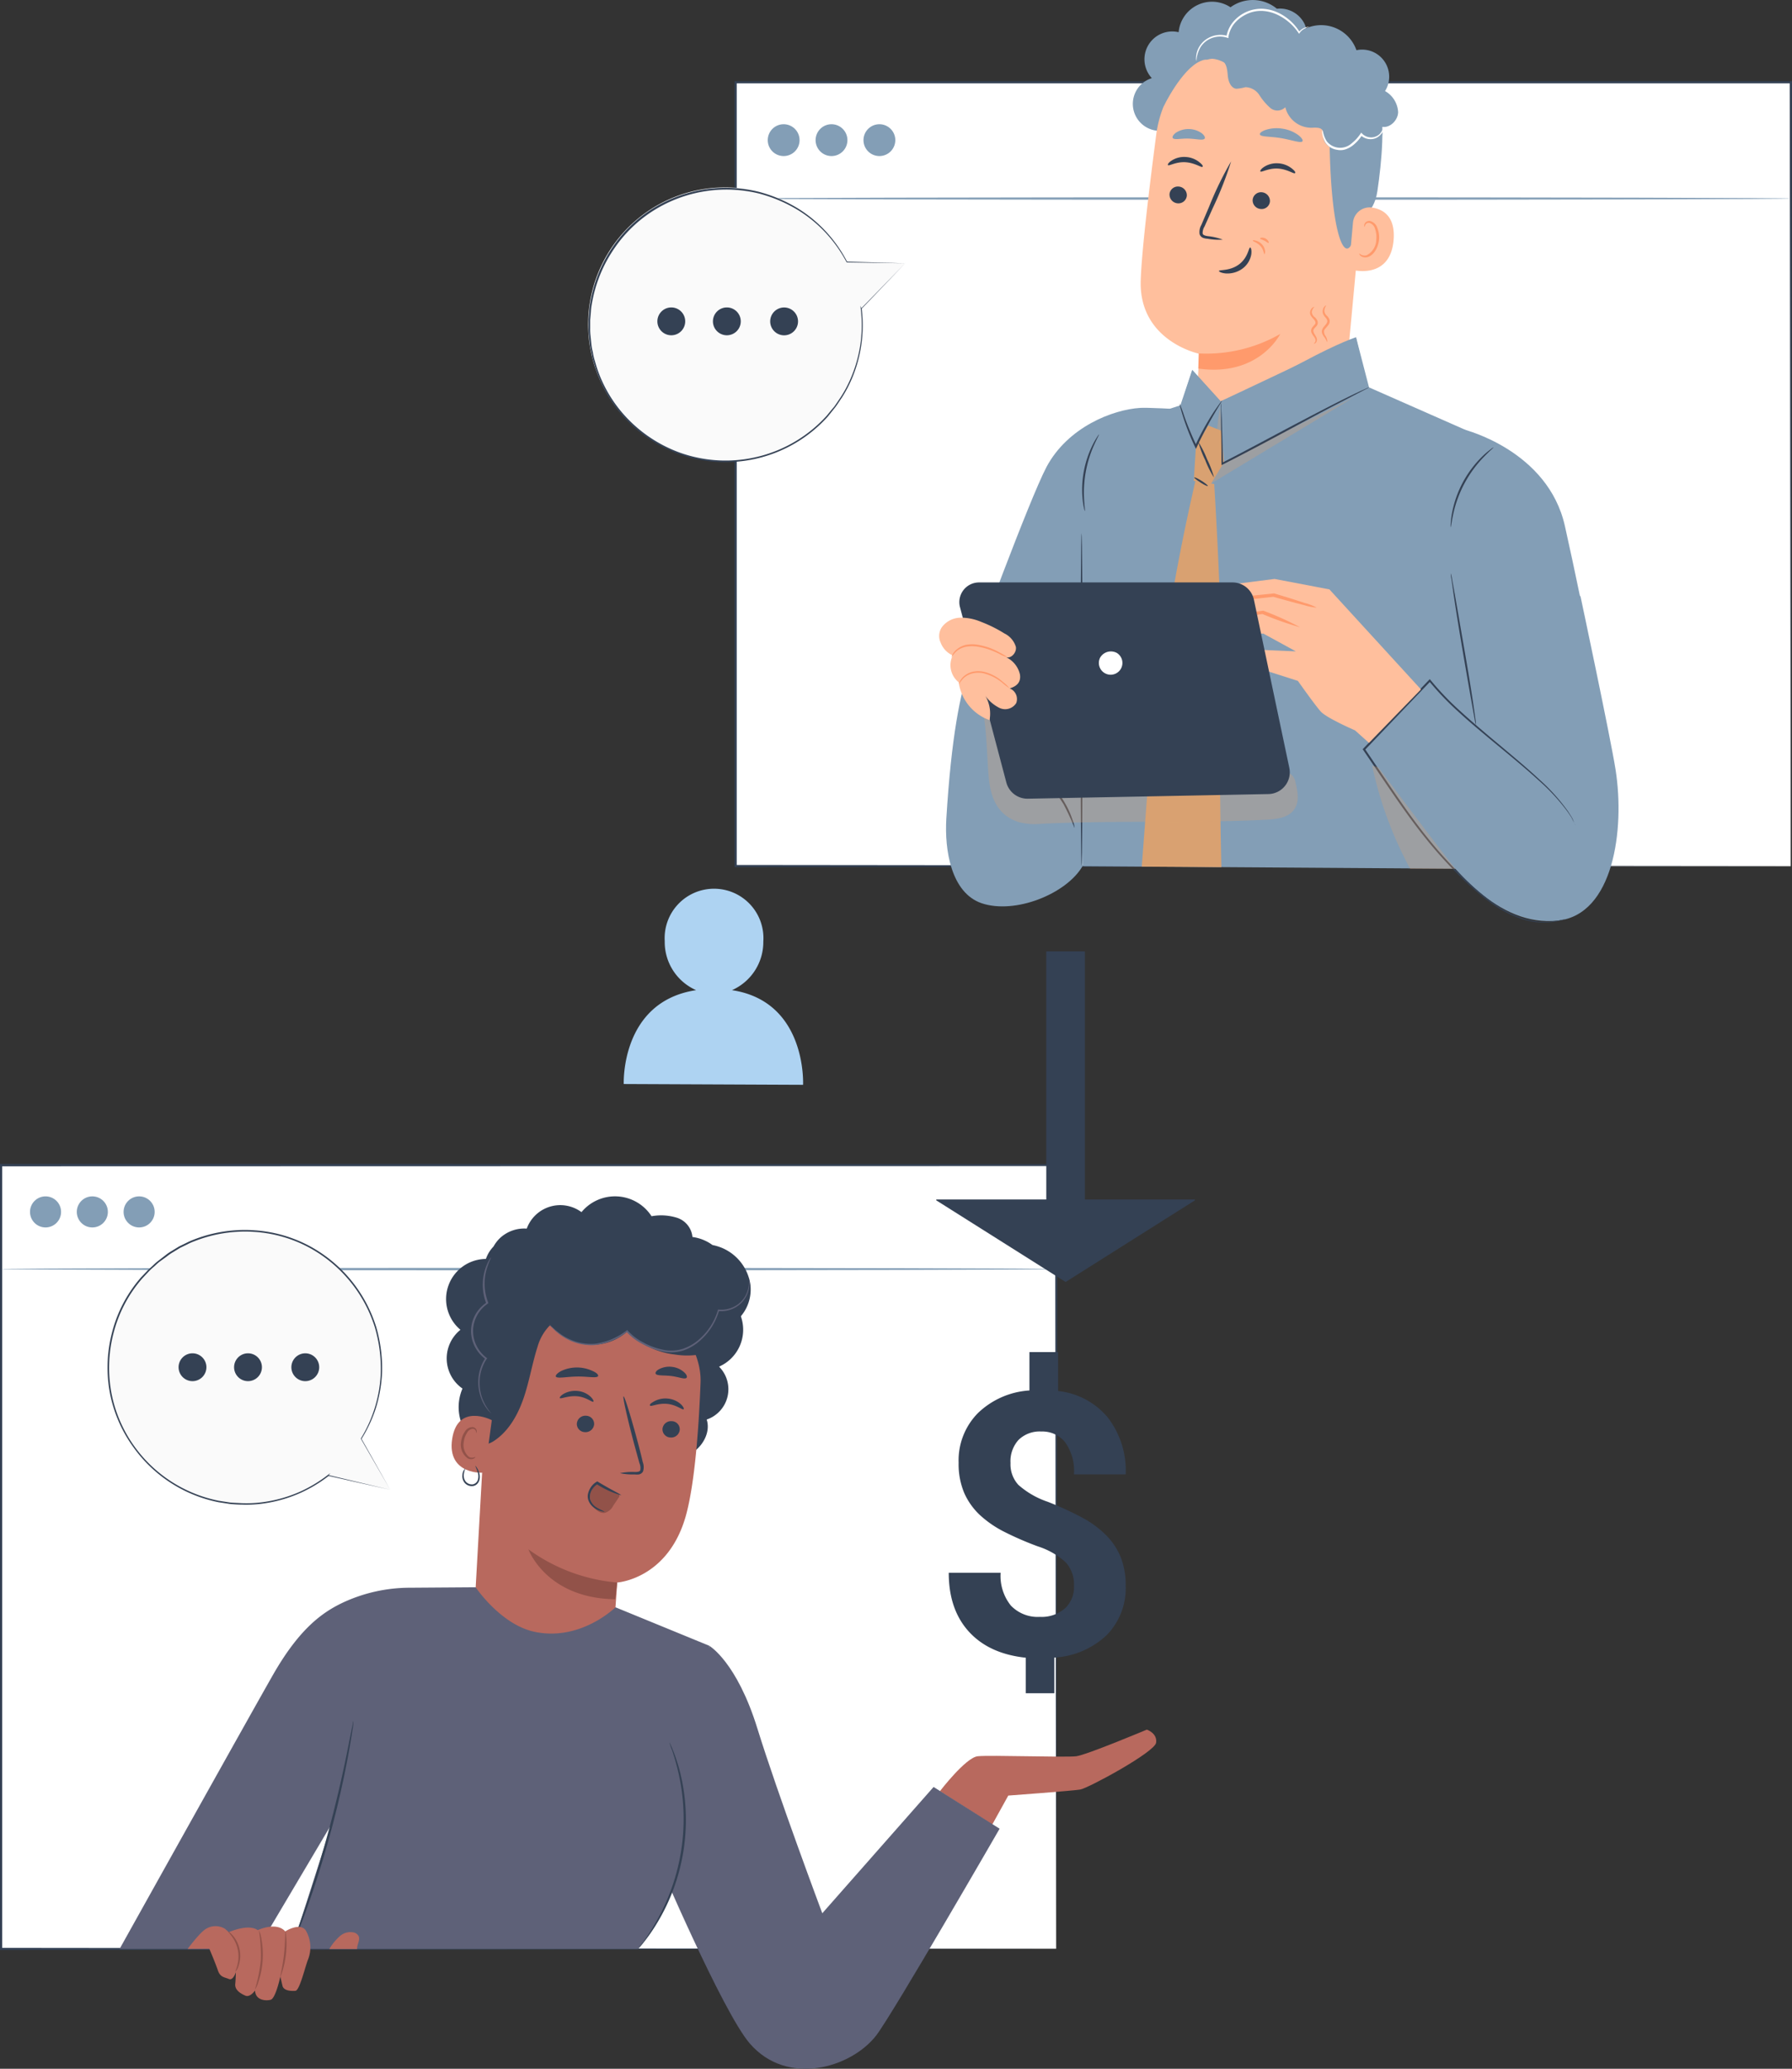 <svg xmlns="http://www.w3.org/2000/svg" width="297.106" height="342.942" viewBox="0 0 297.106 342.942"><rect x="0" y="0" width="297.106" height="342.942" fill="#333333" stroke="none"/><defs><style>.a{fill:#aed3f2;}.b{fill:#fff;}.c{fill:#344154;}.d{fill:#839eb6;}.e{fill:#ffbf9d;}.f{fill:#ff9a6c;}.g{opacity:0.3;}.h{fill:#d9a171;}.i{fill:#fafafa;}.j{fill:#b8695e;}.k{fill:#925249;}.l{fill:#5e6178;}</style></defs><g transform="translate(-43.32 -73.793)"><g transform="translate(43.32 73.793)"><path class="a" d="M195.764,282.225a8.726,8.726,0,0,0,5.2-8.065,8.19,8.19,0,1,0-16.346-.069,8.711,8.711,0,0,0,5.205,8.134c-12.571,1.891-12,15.561-12,15.561l29.731.131S208.234,284.108,195.764,282.225Z" transform="translate(-74.409 -118.086)"/><g transform="translate(121.785)"><g transform="translate(0 13.46)"><rect class="b" width="174.959" height="129.935" transform="translate(0.146 0.2)"/><path class="c" d="M376.825,221.435c0-1.353-.061-51.282-.161-129.935l.161.161H201.881l.2-.2V221.4l-.177-.177,174.951.177-174.951.185h-.185V91.3H377.04v.161C376.886,170.153,376.825,220.082,376.825,221.435Z" transform="translate(-201.72 -91.3)"/><path class="d" d="M376.984,116.54c0,.115-39.08.2-87.28.2s-87.295-.085-87.295-.2,39.081-.2,87.295-.2S376.984,116.432,376.984,116.54Z" transform="translate(-201.88 -97.088)"/><path class="d" d="M214.154,103.209a2.637,2.637,0,1,1-2.637-2.629,2.637,2.637,0,0,1,2.637,2.629Z" transform="translate(-203.375 -93.445)"/><path class="d" d="M224.474,103.209a2.637,2.637,0,1,1-2.637-2.629,2.637,2.637,0,0,1,2.637,2.629Z" transform="translate(-205.761 -93.445)"/><path class="d" d="M234.8,103.209a2.637,2.637,0,1,1-2.637-2.629,2.637,2.637,0,0,1,2.637,2.629Z" transform="translate(-208.148 -93.445)"/></g><g transform="translate(66.031)"><path class="d" d="M316.1,77.8a4.559,4.559,0,0,0-4.613-2.56A6.258,6.258,0,0,0,303.8,75a5.559,5.559,0,0,0-8.6,4.129,4.613,4.613,0,0,0-4.444,7.619,4.467,4.467,0,0,0,1.415,8.734L315.01,82.932A4.567,4.567,0,0,0,316.1,77.8Z" transform="translate(-287.604 -73.793)"/><g transform="translate(1.301 2.114)"><g transform="translate(0 2.374)"><path class="e" d="M291.882,97.821a18.944,18.944,0,0,1,19.736-16.469l.976.046c10.541,1.146,15.462,10.764,14.031,21.236l-3.283,35.129-.177,1.707-24.642,3.683.484-8.972s-10.087-2.084-9.7-12.255C289.484,117.012,290.691,106.932,291.882,97.821Z" transform="translate(-289.296 -80.023)"/><path class="f" d="M301.8,149.029a24.68,24.68,0,0,0,13.509-3.229s-3.5,7.15-13.586,5.736Z" transform="translate(-292.168 -94.926)"/><path class="c" d="M295.519,115.255a1.461,1.461,0,0,0,1.33,1.538,1.4,1.4,0,0,0,1.538-1.238,1.453,1.453,0,0,0-1.33-1.538,1.392,1.392,0,0,0-1.538,1.238Z" transform="translate(-290.734 -87.577)"/><path class="c" d="M295.174,108.983c.169.2,1.307-.561,2.868-.477s2.668.915,2.845.769-.077-.431-.561-.815a3.937,3.937,0,0,0-2.26-.823,3.775,3.775,0,0,0-2.307.615C295.266,108.56,295.089,108.891,295.174,108.983Z" transform="translate(-290.65 -86.103)"/><path class="c" d="M313.449,116.478a1.438,1.438,0,0,0,1.322,1.538,1.376,1.376,0,0,0,1.538-1.23,1.461,1.461,0,0,0-1.322-1.538,1.392,1.392,0,0,0-1.538,1.23Z" transform="translate(-294.878 -87.862)"/><path class="c" d="M315.113,110.351c.169.2,1.315-.561,2.875-.477s2.66.915,2.845.769-.077-.438-.561-.823A4.021,4.021,0,0,0,318,109a3.844,3.844,0,0,0-2.307.615C315.213,109.929,315.021,110.259,315.113,110.351Z" transform="translate(-295.259 -86.418)"/><path class="c" d="M305.837,121.558a10,10,0,0,0-2.514-.584c-.392-.062-.769-.161-.823-.438a2.06,2.06,0,0,1,.323-1.169l1.33-2.975a59.878,59.878,0,0,0,3.075-7.811,56.375,56.375,0,0,0-3.667,7.55l-1.276,3a2.306,2.306,0,0,0-.284,1.538,1.023,1.023,0,0,0,.623.615,2.391,2.391,0,0,0,.677.123A10.325,10.325,0,0,0,305.837,121.558Z" transform="translate(-292.226 -86.322)"/><path class="c" d="M311.352,127.16c-.254,0-.338,1.668-1.853,2.8s-3.306.853-3.329,1.092c0,.1.384.346,1.146.407a4.229,4.229,0,0,0,2.776-.815,3.7,3.7,0,0,0,1.445-2.353C311.637,127.583,311.467,127.152,311.352,127.16Z" transform="translate(-293.197 -90.617)"/><path class="d" d="M315,102.461c.131.438,1.707.315,3.521.623s3.283.884,3.544.515c.115-.177-.123-.584-.7-1.03a5.958,5.958,0,0,0-2.591-1.053,6.028,6.028,0,0,0-2.791.192C315.29,101.946,314.936,102.261,315,102.461Z" transform="translate(-295.236 -84.67)"/><path class="d" d="M296.2,103.1c.261.369,1.353.054,2.645.1s2.383.354,2.653,0c.115-.177-.038-.538-.5-.9a3.844,3.844,0,0,0-4.267-.077C296.262,102.565,296.093,102.927,296.2,103.1Z" transform="translate(-290.885 -84.713)"/><path class="d" d="M294.23,92.816s2.991-6.228,6.151-7.558c3.844-1.615,5.205,2.545,8.788,1.73s7.227-2.368,10.71.554c3.806,3.191,1.845,5.2,1.868,9.718.085,18.329,3.168,23.665,4.544,15.1.146-.938,2.806-1.538,3.391-5.52.769-5.144,1.269-11.41.3-15.131-.823-3.145-2.476-5.382-5.52-7.881-4.805-3.96-11.656-4.382-16.33-4.144S294.2,84.828,294.23,92.816Z" transform="translate(-290.437 -79.631)"/><path class="e" d="M334.877,121.04a2.768,2.768,0,0,1,3.114-2.506c1.884.269,3.936,1.453,3.621,5.382-.569,6.92-7.412,4.936-7.412,4.736S334.615,123.938,334.877,121.04Z" transform="translate(-299.676 -88.618)"/><path class="f" d="M336.438,126.821a2.759,2.759,0,0,0,.315.208,1.192,1.192,0,0,0,.9.092,2.958,2.958,0,0,0,1.6-2.568,3.991,3.991,0,0,0-.192-1.761,1.384,1.384,0,0,0-.838-1,.623.623,0,0,0-.769.269c-.108.192-.077.331-.115.338s-.138-.131-.054-.407a.769.769,0,0,1,.308-.415.907.907,0,0,1,.677-.123,1.707,1.707,0,0,1,1.176,1.184,4.09,4.09,0,0,1,.261,1.961c-.161,1.4-.984,2.645-2.007,2.852a1.3,1.3,0,0,1-1.092-.269C336.438,126.99,336.415,126.836,336.438,126.821Z" transform="translate(-300.191 -89.294)"/></g><path class="d" d="M327.73,97.876a6.666,6.666,0,0,1-3.014,1.207,2.258,2.258,0,0,1-2.43-1.715c-.061-.492.085-1.046-.215-1.43s-1.061-.361-1.653-.331a4.444,4.444,0,0,1-4.444-3.406,1.833,1.833,0,0,1-2.506.108,9.928,9.928,0,0,1-1.791-2.114,2.86,2.86,0,0,0-2.307-1.315,7.167,7.167,0,0,1-1.538.261c-.907-.131-1.3-1.215-1.392-2.13s-.146-1.976-.9-2.506a3.429,3.429,0,0,0-2.476-.192c-.846.085-1.922-.169-2.1-1a1.63,1.63,0,0,1,.377-1.246,4.505,4.505,0,0,1,5.382-1.438,6.1,6.1,0,0,1,11.256-.623,6.2,6.2,0,0,1,9.787,2.745,4.49,4.49,0,0,1,4.744,6.774,4.267,4.267,0,0,1,2.168,3.514c-.046,1.438-1.538,2.8-2.883,2.353a2.483,2.483,0,0,1-4.421,2.26" transform="translate(-291.991 -76.543)"/></g><path class="b" d="M338.651,101.07a1.668,1.668,0,0,1-.5,1.315,2.191,2.191,0,0,1-1.43.769,2.391,2.391,0,0,1-1.953-.677h.292a6.851,6.851,0,0,1-1.469,1.661,4.052,4.052,0,0,1-1.307.723,2.668,2.668,0,0,1-1.407.062,2.76,2.76,0,0,1-1.945-1.246,4.252,4.252,0,0,1-.492-1.476,1.315,1.315,0,0,1,0-.561,5.479,5.479,0,0,1,.177.531,4.76,4.76,0,0,0,.577,1.353,2.837,2.837,0,0,0,4.167.3,6.8,6.8,0,0,0,1.407-1.538l.131-.2.161.169a2.114,2.114,0,0,0,1.653.615,2.045,2.045,0,0,0,1.292-.6,3.414,3.414,0,0,0,.646-1.2Z" transform="translate(-297.036 -80.098)"/><path class="b" d="M320.03,78.686a1.317,1.317,0,0,0-.5.154,2.36,2.36,0,0,0-1.122.861l-.092.131-.085-.131A8.657,8.657,0,0,0,315,76.81a6.781,6.781,0,0,0-2.7-.769,5.551,5.551,0,0,0-2.983.692,5.712,5.712,0,0,0-1.838,1.538,4.79,4.79,0,0,0-.869,2.061v.215l-.208-.062a3.844,3.844,0,0,0-2.906.208,3.714,3.714,0,0,0-1.661,1.615,5.159,5.159,0,0,0-.538,2.03,1.4,1.4,0,0,1-.054-.569,3.791,3.791,0,0,1,.392-1.538,3.921,3.921,0,0,1,1.722-1.745,4.152,4.152,0,0,1,3.16-.284l-.246.146a5.1,5.1,0,0,1,.923-2.237,6.082,6.082,0,0,1,5.151-2.422,6.981,6.981,0,0,1,2.845.815,8.457,8.457,0,0,1,3.252,3.075h-.185a2.353,2.353,0,0,1,1.269-.846A1.046,1.046,0,0,1,320.03,78.686Z" transform="translate(-290.755 -74.23)"/><path class="f" d="M315.42,127.926c-.115,0-.115-.769-.677-1.376s-1.269-.769-1.253-.884.2-.1.515,0a2.038,2.038,0,0,1,1.038.654,1.976,1.976,0,0,1,.484,1.138A1.238,1.238,0,0,1,315.42,127.926Z" transform="translate(-293.587 -85.765)"/><path class="f" d="M316.455,125.907c-.1.054-.346-.2-.707-.384s-.7-.246-.707-.354.423-.246.9,0S316.547,125.868,316.455,125.907Z" transform="translate(-293.946 -85.637)"/><path class="f" d="M326.433,146.025a.548.548,0,0,0,.192-.177.6.6,0,0,0,.046-.607c-.1-.269-.4-.523-.6-.976a.93.93,0,0,1,.054-.815,5.611,5.611,0,0,1,.477-.569c.561-.669-.984-1.215-.769-2.091a1.077,1.077,0,0,1,.415-.723c.161-.115.277-.123.284-.1a1.422,1.422,0,0,0-.415.846,1.092,1.092,0,0,0,.477.846,1.768,1.768,0,0,1,.446.6.869.869,0,0,1-.138.869c-.177.223-.361.369-.454.523a.515.515,0,0,0-.038.484c.108.346.407.654.515,1.007a.769.769,0,0,1-.208.823C326.556,146.095,326.426,146.041,326.433,146.025Z" transform="translate(-296.436 -89.087)"/><path class="f" d="M329.185,145.724a.631.631,0,0,0-.077-.254,2.382,2.382,0,0,0-.361-.6,3.076,3.076,0,0,1-.277-.461.992.992,0,0,1-.069-.677c.138-.5.561-.769.769-1.146s.054-.654-.231-.969a2.237,2.237,0,0,1-.354-.523,1.291,1.291,0,0,1-.077-.577c.092-.723.584-.907.584-.861a1.838,1.838,0,0,0-.308.876,1.176,1.176,0,0,0,.431.838,1.784,1.784,0,0,1,.407.592.953.953,0,0,1-.108.83c-.292.446-.669.715-.769,1.038a1.15,1.15,0,0,0,.238.884,1.8,1.8,0,0,1,.269.723C329.27,145.64,329.208,145.732,329.185,145.724Z" transform="translate(-297.027 -89.017)"/></g><g transform="translate(35.063 55.916)"><path class="d" d="M348.438,216.316l9.226,8.888-2.983-16.984L373.4,202.3s4.967,23.335,5.836,28.847c1.538,9.9-.354,23.98-9.58,24.964-10,1.076-17.522-8.773-22.3-15.231-3.69-4.967-9.641-13.647-9.641-13.647l10.764-10.9" transform="translate(-268.219 -159.414)"/><path class="d" d="M256.232,200.87c-3.006,9.457-7.2,10.887-8.857,37.981-.323,5.282.815,12.3,5.828,14.039,5.566,1.891,14.085-1.538,16.761-6.151V228.1Z" transform="translate(-247.324 -159.083)"/><path class="c" d="M273.73,250.068a40.066,40.066,0,0,0-1.845-3.983,42.287,42.287,0,0,0-2.545-3.575,4.105,4.105,0,0,1,.969.876,14.2,14.2,0,0,1,1.845,2.576,14.51,14.51,0,0,1,1.276,2.876,4.113,4.113,0,0,1,.3,1.23Z" transform="translate(-252.413 -168.708)"/><path class="d" d="M253,202.723c.154-.561,9.4-25.7,12.3-31.208,3.529-6.589,10.941-9.5,15.538-9.78s53.819,3.637,53.819,3.637,13.793,3.467,16.584,15.946c3.5,15.646,6.312,31.085,6.312,31.085l-24.6,5.328-2.906-7.312L283.685,220.76,272.36,204.015Z" transform="translate(-248.636 -150.034)"/><g transform="translate(22.47)"><path class="d" d="M343.44,163.3l-19.229-8.48-2.153-8.3-22.45,10.61-4.705-5.19-1.968,5.851-4.921,1.607-9.68,19.09-1.784,44.224.169,11.487,66.352.446-.538-18.806Z" transform="translate(-276.55 -146.52)"/><path class="d" d="M328.983,146.52s-2.506.723-8.949,4.167c-6.32,3.368-13.493,6.443-13.493,6.443l.538,10.141,23.9-11.994" transform="translate(-283.482 -146.52)"/><path class="d" d="M299.819,153.57l4.705,5.19-2.514,10.871-4.19-9.826" transform="translate(-281.467 -148.15)"/><g class="g" transform="translate(21.428 9.803)"><path class="h" d="M305.958,161.2c-.208.154-1.538,12.54-1.538,12.54l23.95-14.47-21.8,10.948Z" transform="translate(-304.42 -159.27)"/></g></g><path class="h" d="M302.731,241.514s-.492-18.36-.054-29.877c.361-9.472-1.13-33.637-1.13-33.637l-3.122-.5a352.141,352.141,0,0,0-8.011,52.282l-.884,11.648" transform="translate(-257.08 -153.681)"/><path class="c" d="M356.16,197.39a5.512,5.512,0,0,1,.223.976c.123.692.284,1.6.484,2.683.4,2.307.938,5.443,1.538,8.888s1.123,6.612,1.461,8.9c.169,1.138.3,2.061.384,2.706a5.266,5.266,0,0,1,.092.992,5.512,5.512,0,0,1-.223-.976c-.123-.692-.284-1.6-.484-2.683-.407-2.307-.953-5.443-1.538-8.88s-1.092-6.62-1.43-8.9c-.154-1.092-.284-2.007-.384-2.706A5.265,5.265,0,0,1,356.16,197.39Z" transform="translate(-272.482 -158.279)"/><path class="c" d="M363.273,170.24c0,.046-.654.584-1.622,1.584a19.528,19.528,0,0,0-5.074,9.441c-.3,1.361-.369,2.222-.423,2.222a2.307,2.307,0,0,1,0-.615,12.812,12.812,0,0,1,.2-1.653,17.63,17.63,0,0,1,5.136-9.564,12.005,12.005,0,0,1,1.276-1.076,2.084,2.084,0,0,1,.507-.338Z" transform="translate(-272.476 -152.003)"/><path class="h" d="M305.269,166.378l-2.137-.838-2.03,3.483-.361,5.713,2.852.454,2.153-3.521Z" transform="translate(-259.671 -150.917)"/><path class="c" d="M276.5,188.73c.092,0,.169,12.363.169,27.609s-.077,27.617-.169,27.617-.169-12.363-.169-27.617S276.407,188.73,276.5,188.73Z" transform="translate(-254.029 -156.277)"/><path class="c" d="M304.72,160.21c.038,0-.461.769-1.222,2.068s-1.761,3.075-2.714,5.09c-.077.169-.161.331-.231.492l-.146.315-.154-.315a39.761,39.761,0,0,1-2-5.067c-.208-.654-.354-1.192-.446-1.538a1.913,1.913,0,0,1-.108-.584,22.034,22.034,0,0,1,.769,2.084,51.485,51.485,0,0,0,2.084,4.99h-.315l.223-.5a44.308,44.308,0,0,1,2.822-5.074c.408-.615.769-1.107,1.007-1.445S304.7,160.194,304.72,160.21Z" transform="translate(-258.969 -149.684)"/><path class="c" d="M331.158,157.31a1.97,1.97,0,0,1-.331.192l-.969.507-3.567,1.853c-3.014,1.538-7.135,3.8-11.7,6.235-2.783,1.484-5.42,2.86-7.688,4.006l-.208.108v-.238c0-2.975-.054-5.474-.077-7.289v-2.061a4.833,4.833,0,0,1,0-.723,4.069,4.069,0,0,1,.061.723c0,.515.046,1.207.077,2.053.046,1.814.115,4.321.192,7.3l-.215-.131c2.307-1.169,4.905-2.553,7.688-4.036,4.567-2.437,8.711-4.613,11.756-6.151,1.538-.769,2.76-1.361,3.621-1.761l.992-.446A1.376,1.376,0,0,1,331.158,157.31Z" transform="translate(-261.026 -149.014)"/><path class="c" d="M279.472,167.47c.046,0-.331.669-.815,1.745A19.321,19.321,0,0,0,277,178.234c.062,1.184.192,1.907.131,1.922a1.822,1.822,0,0,1-.146-.5,11.587,11.587,0,0,1-.223-1.407,16.669,16.669,0,0,1,1.7-9.134,12.619,12.619,0,0,1,.7-1.23C279.341,167.608,279.449,167.454,279.472,167.47Z" transform="translate(-254.111 -151.362)"/><path class="c" d="M303.094,178.141c-.046.085-.592-.177-1.207-.569s-1.084-.769-1.038-.846.592.177,1.215.569S303.148,178.064,303.094,178.141Z" transform="translate(-259.696 -153.499)"/><path class="c" d="M304.329,174.98a15.641,15.641,0,0,1-1.453-2.891,15.976,15.976,0,0,1-1.146-3.029,16.561,16.561,0,0,1,1.453,2.891A15.977,15.977,0,0,1,304.329,174.98Z" transform="translate(-259.9 -151.73)"/><g class="g" transform="translate(5.525 59.939)"><path class="h" d="M306.938,238.365a2.137,2.137,0,0,0-.769-1.392c-.769-.523-1.791.161-2.6.646-2.145,1.276-4.79,1.23-7.273,1.123a183.751,183.751,0,0,1-22.412-2.13,33.868,33.868,0,0,1-10.526-3.137,14.116,14.116,0,0,1-7.112-8.058l-1.738-.938c1.345,2.868,1.207,10.979,1.691,14.108s1.868,5.382,4.874,6.328a10.6,10.6,0,0,0,3.783.269c12.348-.607,24.811-.054,37.158-.669,1.768-.085,3.844-.323,4.759-1.814C307.607,241.448,307.284,239.818,306.938,238.365Z" transform="translate(-254.51 -224.48)"/></g><path class="c" d="M372.445,244.436l-.085-.146-.223-.438c-.1-.192-.215-.431-.354-.707l-.615-.915a32.836,32.836,0,0,0-4.79-5.205c-2.23-2.053-5.067-4.367-8.25-7-1.584-1.33-3.275-2.729-4.959-4.282a47.115,47.115,0,0,1-4.982-5.182h.238l-9.618,10.072-1.284,1.338v-.208c3.629,5.32,6.92,10.464,10.41,14.77a70.03,70.03,0,0,0,5.236,5.851,43.634,43.634,0,0,0,5.082,4.529c3.321,2.506,6.666,3.583,8.98,3.529h.823l.715-.077.615-.061.492-.115.684-.146.231-.038a.846.846,0,0,1-.223.069l-.677.185-.492.123-.623.085-.715.092h-.83c-2.345.1-5.751-.961-9.119-3.467a43.2,43.2,0,0,1-5.136-4.521,69.015,69.015,0,0,1-5.274-5.851c-3.506-4.313-6.827-9.465-10.456-14.77l-.077-.115.092-.092,1.284-1.345,9.626-10.049.131-.131.115.146a46.353,46.353,0,0,0,4.928,5.151c1.676,1.538,3.36,2.96,4.936,4.3,3.168,2.653,5.989,4.982,8.211,7.066a32.007,32.007,0,0,1,4.744,5.29c.223.354.415.661.592.93a4.056,4.056,0,0,1,.338.769c.1.238.146.338.2.454a.63.63,0,0,1,.077.123Z" transform="translate(-268.092 -163.554)"/><g class="g" transform="translate(70.646 70.988)"><path class="h" d="M340.256,239.173l-1.046-.323a63.159,63.159,0,0,0,6.32,17.138h7.5C350.189,252.436,340.256,239.173,340.256,239.173Z" transform="translate(-339.21 -238.85)"/></g></g><g transform="translate(33.928 95.973)"><g transform="translate(41.419)"><path class="e" d="M338.178,216.934,323,200.35l-9.1-1.73-10.333,1.315a2.214,2.214,0,0,0,1.307,2.506l-3.844.215a2.176,2.176,0,0,0,1.415,2.837l-2.722.477a3.921,3.921,0,0,0,4.252,2.253,59.25,59.25,0,0,1,8.073-.546l5.382,2.945-7.965-.331-5.782,1.092s-.769,1.476.546,1.83,6.328,0,6.328,0l7.219,2.307s2.814,4.006,3.8,5.09,5.674,3.114,5.674,3.114l2.307,2.068Z" transform="translate(-299.72 -198.62)"/><path class="f" d="M301.45,203.378a14.792,14.792,0,0,0,2.968-.108c1.822-.146,4.336-.384,7.112-.684l2.66-.292h-.108c2.068.584,3.844,1.069,5.144,1.392a9.709,9.709,0,0,0,2.068.415,8.458,8.458,0,0,0-1.968-.769c-1.253-.423-3.029-.976-5.082-1.592h-.069l-2.668.277c-2.776.3-5.282.607-7.1.853a15.019,15.019,0,0,0-2.96.507Z" transform="translate(-300.12 -199.341)"/><path class="f" d="M300.59,207.417a12.91,12.91,0,0,0,2.691-.185c1.645-.192,3.921-.492,6.428-.853L312.2,206h-.146a52.181,52.181,0,0,0,6.281,2.214,50.223,50.223,0,0,0-6.066-2.737h-.146l-2.5.354c-2.506.361-4.767.73-6.4,1.023a11.756,11.756,0,0,0-2.629.561Z" transform="translate(-299.921 -200.206)"/></g><g transform="translate(0 0.577)"><path class="c" d="M250.3,203.453l7.688,29.078a3.621,3.621,0,0,0,3.591,2.691l39.857-.769a3.614,3.614,0,0,0,3.467-4.359l-5.866-27.848a3.621,3.621,0,0,0-3.544-2.876H253.451a3.268,3.268,0,0,0-3.152,4.083Z" transform="translate(-246.854 -199.37)"/><path class="b" d="M283.3,214.518a1.953,1.953,0,1,1-2.814.769,2.061,2.061,0,0,1,2.814-.769Z" transform="translate(-253.809 -202.809)"/><path class="e" d="M246.4,211.606a2.583,2.583,0,0,1,0-3.2,3.952,3.952,0,0,1,3.037-1.438,8.588,8.588,0,0,1,3.375.7,21.981,21.981,0,0,1,3.844,1.914,3.629,3.629,0,0,1,1.907,2.23c.169.992-.915,2.13-1.791,1.63a4.2,4.2,0,0,1,2.468,2.945c.185,1.261-.484,1.938-1.707,2.307a1.891,1.891,0,0,1,1.092,2.43,2.176,2.176,0,0,1-2.729.83,6.32,6.32,0,0,1-2.376-2,5.859,5.859,0,0,1,.677,4,7.8,7.8,0,0,1-5.113-6.274,3.629,3.629,0,0,1-.984-4.452,3.744,3.744,0,0,1-2.23-3.129" transform="translate(-245.849 -201.127)"/><path class="f" d="M258.485,221.338a11.538,11.538,0,0,1-1.169-.892,7.9,7.9,0,0,0-3.075-1.576,4.136,4.136,0,0,0-1.868,0,3.476,3.476,0,0,0-1.361.677,4.406,4.406,0,0,0-.892,1.122.892.892,0,0,1,.108-.392,2.66,2.66,0,0,1,.646-.884,3.437,3.437,0,0,1,1.43-.769,4.259,4.259,0,0,1,2,0,7.173,7.173,0,0,1,3.137,1.7,5.258,5.258,0,0,1,1.046,1.015Z" transform="translate(-246.836 -203.793)"/><path class="f" d="M257.8,214.863a6.336,6.336,0,0,1-1.415-.592,14.218,14.218,0,0,0-1.538-.654,11.64,11.64,0,0,0-1.937-.507,5.612,5.612,0,0,0-1.961,0,3.652,3.652,0,0,0-1.461.63,3.845,3.845,0,0,0-.953,1.138.915.915,0,0,1,.115-.408,2.622,2.622,0,0,1,.707-.892,3.606,3.606,0,0,1,1.538-.769,5.535,5.535,0,0,1,2.076,0,11.625,11.625,0,0,1,1.984.538,12.069,12.069,0,0,1,1.538.73,9.888,9.888,0,0,1,1.307.784Z" transform="translate(-246.471 -202.454)"/></g></g></g><g transform="translate(97.516 31.064)"><path class="i" d="M222.763,126.724l-9.734-.223a22.7,22.7,0,1,0,2.368,7.765h0Z" transform="translate(-170.153 -114.197)"/><path class="c" d="M222.778,126.745l-7.281,7.6-.069.077-.046-.1h.131a22.581,22.581,0,0,1-1.638,11.633,20.645,20.645,0,0,1-1.684,3.168c-.354.515-.684,1.046-1.053,1.538l-1.23,1.538a22.819,22.819,0,0,1-15.062,7.481,22.427,22.427,0,0,1-9.472-1.2,23.065,23.065,0,0,1-8.511-5.382,22.3,22.3,0,0,1-5.5-8.949l-.4-1.315c-.138-.438-.192-.892-.292-1.338a13.206,13.206,0,0,1-.246-1.338l-.138-1.353a9.857,9.857,0,0,1-.062-1.345v-1.345l.115-1.33a10.708,10.708,0,0,1,.154-1.322,23.135,23.135,0,0,1,3.844-9.511,22.3,22.3,0,0,1,7.143-6.589,23,23,0,0,1,16.869-2.437,24.318,24.318,0,0,1,6.827,2.929,22.4,22.4,0,0,1,4.89,4.221,22.773,22.773,0,0,1,3.022,4.444h-.062l9.734.284-9.734-.154h0a22.773,22.773,0,0,0-3.022-4.4,22.213,22.213,0,0,0-4.867-4.159,24.38,24.38,0,0,0-6.781-2.891,22.735,22.735,0,0,0-16.684,2.453,22.058,22.058,0,0,0-7.058,6.52,22.942,22.942,0,0,0-3.844,9.4,10.511,10.511,0,0,0-.154,1.3L170.5,136.2v1.322a9.574,9.574,0,0,0,.062,1.33l.138,1.338a7.967,7.967,0,0,0,.238,1.322,9.656,9.656,0,0,0,.292,1.322l.361,1.215a22.112,22.112,0,0,0,5.436,8.834,22.873,22.873,0,0,0,8.4,5.328,22.6,22.6,0,0,0,24.311-6.166q.623-.769,1.222-1.476c.369-.507.707-1.03,1.053-1.538a20.3,20.3,0,0,0,1.676-3.137,22.4,22.4,0,0,0,1.676-6.151,23.065,23.065,0,0,0,0-5.382l-.062-.523.2.492h-.115Z" transform="translate(-170.168 -114.218)"/><g transform="translate(11.476 19.9)"><path class="c" d="M189.693,142.387a2.307,2.307,0,1,1-2.307-2.307,2.307,2.307,0,0,1,2.307,2.307Z" transform="translate(-185.08 -140.08)"/><path class="c" d="M201.673,142.387a2.307,2.307,0,1,1-2.307-2.307,2.307,2.307,0,0,1,2.307,2.307Z" transform="translate(-187.849 -140.08)"/><path class="c" d="M213.707,141.235a2.307,2.307,0,1,1-3.145-.838A2.307,2.307,0,0,1,213.707,141.235Z" transform="translate(-190.703 -140.082)"/></g></g><g transform="translate(0 157.711)"><g transform="translate(0 35.229)"><rect class="b" width="174.959" height="129.935" transform="translate(0.146 0.169)"/><path class="c" d="M218.417,454.875c0-1.353-.062-51.274-.161-129.935l.161.161-174.936.038h0l.2-.2V454.875L43.5,454.7l174.951.177L43.5,455.06H43.32V324.74h.215l174.936.038h.169v.161C218.486,403.57,218.425,453.5,218.417,454.875Z" transform="translate(-43.32 -324.74)"/><path class="d" d="M218.452,347.36c0,.108-39.173.2-87.487.2s-87.495-.092-87.495-.2,39.165-.2,87.495-.2S218.452,347.245,218.452,347.36Z" transform="translate(-43.355 -329.922)"/><circle class="d" cx="2.576" cy="2.576" r="2.576" transform="translate(4.974 5.382)"/><circle class="d" cx="2.576" cy="2.576" r="2.576" transform="translate(12.732 5.382)"/><circle class="d" cx="2.576" cy="2.576" r="2.576" transform="translate(20.49 5.382)"/></g><g transform="translate(19.829)"><path class="j" d="M246,456.928s4.267-5.582,6.274-5.8,14.608.223,16.338,0,11.7-4.413,11.7-4.413,1.768.592,1.538,2.168-11.264,7.542-12.586,7.765-11.925,1-11.925,1l-2.66,4.805Z" transform="translate(-109.999 -317.705)"/><g transform="translate(54.131 40.605)"><path class="c" d="M195.349,364.17a6.681,6.681,0,0,0,1.069-11.6L188.667,350q-1.684,15-3.567,29.985a11.325,11.325,0,0,0,5.951-1.645c1.715-1.192,2.845-3.421,2.207-5.382a5.305,5.305,0,0,0,2.091-8.726Z" transform="translate(-150.052 -335.955)"/><g transform="translate(4.629 16.905)"><path class="j" d="M148.2,359.163l.292-3.56,21.766-1.884c6.651,0,13.07,7.3,12.84,13.955-.284,7.381-.93,16.392-2.353,21.781-2.876,10.833-11.464,11.379-11.464,11.379l-.769,10.918c-.577,6.366-6.066,7.22-12.432,6.651h0a11.579,11.579,0,0,1-10.526-12.186Z" transform="translate(-145.536 -353.72)"/><g transform="translate(29.158 16.605)"><path class="c" d="M189.04,381.631a1.415,1.415,0,0,1-1.538,1.284,1.361,1.361,0,0,1-1.322-1.422,1.415,1.415,0,0,1,1.538-1.284,1.345,1.345,0,0,1,1.322,1.422Z" transform="translate(-184.089 -376.447)"/><path class="c" d="M189.057,377.1c-.192.169-1.184-.73-2.706-.884s-2.706.492-2.852.292.138-.407.661-.707a3.844,3.844,0,0,1,2.307-.461,3.76,3.76,0,0,1,2.13.93C189.027,376.68,189.15,377.034,189.057,377.1Z" transform="translate(-183.46 -375.318)"/></g><g transform="translate(14.214 15.339)"><path class="c" d="M170.577,380.461a1.422,1.422,0,0,1-1.538,1.292,1.361,1.361,0,0,1-1.33-1.422,1.422,1.422,0,0,1,1.538-1.292,1.361,1.361,0,0,1,1.33,1.422Z" transform="translate(-164.875 -374.91)"/><path class="c" d="M169.595,375.462c-.192.161-1.184-.769-2.7-.892s-2.714.5-2.86.292c-.069-.085.138-.4.661-.707a3.929,3.929,0,0,1,2.307-.461,3.667,3.667,0,0,1,2.122.938C169.564,375.062,169.695,375.408,169.595,375.462Z" transform="translate(-164.023 -373.671)"/></g><path class="c" d="M177,387.592a10.219,10.219,0,0,1,2.514-.192c.392,0,.769-.038.861-.3a2,2,0,0,0-.146-1.176c-.269-.976-.546-2-.846-3.075-1.161-4.367-1.961-7.942-1.784-7.988s1.261,3.46,2.422,7.827c.284,1.076.546,2.107.769,3.075a2.307,2.307,0,0,1,.046,1.538.961.961,0,0,1-.7.5,2.537,2.537,0,0,1-.669,0A10.18,10.18,0,0,1,177,387.592Z" transform="translate(-152.809 -358.606)"/><path class="k" d="M171.986,413.345a29.27,29.27,0,0,1-14.716-5.5s2.929,8.119,14.4,8.273Z" transform="translate(-148.248 -366.23)"/><path class="c" d="M170.182,370.061c-.192.4-1.691.046-3.5.077s-3.3.377-3.5,0c-.085-.185.208-.546.83-.892a6.1,6.1,0,0,1,5.32,0C169.959,369.515,170.267,369.869,170.182,370.061Z" transform="translate(-149.612 -357.168)"/><path class="c" d="M189.823,370.306c-.3.315-1.307-.154-2.568-.3s-2.345,0-2.56-.384c-.085-.192.115-.515.615-.769a3.66,3.66,0,0,1,2.153-.354,3.6,3.6,0,0,1,1.976.907C189.853,369.776,189.961,370.145,189.823,370.306Z" transform="translate(-154.583 -357.128)"/></g><path class="c" d="M186.58,353.12a6.866,6.866,0,0,0,3.383-6.789,7.842,7.842,0,0,0-4.744-6.066,8.458,8.458,0,0,0-1.538-.461,7.212,7.212,0,0,0-3.321-1.33,3.721,3.721,0,0,0-2.522-3.175,8.857,8.857,0,0,0-4.259-.269,7.212,7.212,0,0,0-11.617-.677,5.912,5.912,0,0,0-9.072,2.729,5.92,5.92,0,0,0-4.406,1.538,5.82,5.82,0,0,0-1.1,1.422,5.635,5.635,0,0,0-1.269,2.068,6.651,6.651,0,0,0-4.221,11.748,6.082,6.082,0,0,0,.338,9.741,7.765,7.765,0,0,0,0,6.151,3.752,3.752,0,0,0,1.753,2,1.4,1.4,0,0,0,.131.431c.546,1.1,2.214.815,3.252.154,2.514-1.615,4.06-4.39,5.021-7.219s1.422-5.8,2.353-8.65a.74.74,0,0,1,.061-.2,8.227,8.227,0,0,1,1.914-3.137,21.475,21.475,0,0,0,2.468,1.968,8.826,8.826,0,0,0,10.41-.984,12.94,12.94,0,0,0,7.873,3.844,12.568,12.568,0,0,0,8.457-1.615,4.16,4.16,0,0,0,1.484-1.722,1.276,1.276,0,0,0-.83-1.5Z" transform="translate(-139.515 -331.732)"/><path class="j" d="M147.367,379.784c-.131-.092-5.682-2.868-6.574,3.137s5.32,5.674,5.382,5.5S147.367,379.784,147.367,379.784Z" transform="translate(-139.79 -342.673)"/><path class="k" d="M145.12,386.416a2.2,2.2,0,0,1-.308.108,1.031,1.031,0,0,1-.769-.1,2.6,2.6,0,0,1-.846-2.5,3.414,3.414,0,0,1,.515-1.461,1.222,1.222,0,0,1,.907-.684.546.546,0,0,1,.577.377.53.53,0,0,1,0,.315c0,.015.146-.085.138-.338a.708.708,0,0,0-.185-.415.769.769,0,0,0-.554-.238,1.492,1.492,0,0,0-1.23.769,3.56,3.56,0,0,0-.615,1.622,2.738,2.738,0,0,0,1.138,2.822,1.13,1.13,0,0,0,.984,0C145.089,386.554,145.143,386.424,145.12,386.416Z" transform="translate(-140.257 -343.232)"/><path class="l" d="M194.888,349.38a.392.392,0,0,1,0,.154,3.344,3.344,0,0,1,.054.446,4.613,4.613,0,0,1-1.784,3.89,4.744,4.744,0,0,1-3.368.961l.115-.077a10.387,10.387,0,0,1-3.114,4.944,8.119,8.119,0,0,1-2.883,1.691,6.72,6.72,0,0,1-3.537.1,11.872,11.872,0,0,1-3.245-1.238,9.049,9.049,0,0,1-2.583-2h.177a10.956,10.956,0,0,1-5.382,2.214,8.557,8.557,0,0,1-4.49-.915,9.011,9.011,0,0,1-2.437-1.776q-.354-.377-.53-.6l-.161-.231s.254.284.769.769a9.349,9.349,0,0,0,2.445,1.691,8.565,8.565,0,0,0,4.4.846,10.871,10.871,0,0,0,5.251-2.207l.1-.069.077.092a8.965,8.965,0,0,0,2.514,1.93,11.363,11.363,0,0,0,3.175,1.207,6.481,6.481,0,0,0,3.391-.092,7.926,7.926,0,0,0,2.8-1.622,10.325,10.325,0,0,0,3.075-4.813v-.092h.092a4.613,4.613,0,0,0,3.237-.876,4.436,4.436,0,0,0,1.538-2.091,4.744,4.744,0,0,0,.292-1.661C194.911,349.588,194.873,349.388,194.888,349.38Z" transform="translate(-144.648 -335.812)"/><path class="l" d="M148.228,344.94a13.369,13.369,0,0,0-.769,2,8.665,8.665,0,0,0,.292,5.49v.092l-.085.054a5.567,5.567,0,0,0-1.914,2.245,5.382,5.382,0,0,0-.446,3.2,5.628,5.628,0,0,0,2.16,3.529l.108.069-.077.108a7.035,7.035,0,0,0-1.176,3.675,7.558,7.558,0,0,0,.5,3.029,8.557,8.557,0,0,0,1.438,2.353l-.146-.123c-.085-.092-.223-.215-.377-.4a6.728,6.728,0,0,1-1.069-1.768,7.512,7.512,0,0,1-.569-3.075,7.127,7.127,0,0,1,1.184-3.844v.177a5.812,5.812,0,0,1-2.307-3.69,5.528,5.528,0,0,1,.477-3.36,5.789,5.789,0,0,1,2.014-2.307l-.046.154a8.634,8.634,0,0,1-.2-5.62,8.495,8.495,0,0,1,.623-1.484,4.141,4.141,0,0,1,.223-.361A.384.384,0,0,1,148.228,344.94Z" transform="translate(-140.759 -334.785)"/><path class="c" d="M143.511,390.268a4.768,4.768,0,0,0-.261,1.061,1.653,1.653,0,0,0,.3,1.076,1.338,1.338,0,0,0,1.192.507,1.107,1.107,0,0,0,.884-.892,2.068,2.068,0,0,0-.069-1.138c-.208-.646-.423-1.03-.377-1.053a2.844,2.844,0,0,1,.569.992,2.207,2.207,0,0,1,.123,1.261,1.538,1.538,0,0,1-.346.7,1.2,1.2,0,0,1-.769.408,1.538,1.538,0,0,1-1.43-.63,1.738,1.738,0,0,1-.292-1.246A1.538,1.538,0,0,1,143.511,390.268Z" transform="translate(-140.324 -345.162)"/><g transform="translate(23.483 47.251)"><path class="k" d="M171.518,393.709a2.8,2.8,0,0,0,.454,4.559,1.653,1.653,0,0,0,1.023.231,2.306,2.306,0,0,0,1.4-1.184l.876-1.307a.646.646,0,0,0,.154-.484c0-.185-.231-.292-.4-.377l-3.36-1.607" transform="translate(-170.171 -393.271)"/><path class="c" d="M172.843,398.234a3.344,3.344,0,0,1-1.538-.546,2.622,2.622,0,0,1-1.161-1.445,1.945,1.945,0,0,1,0-1.146,3.368,3.368,0,0,1,.523-1.069,2.944,2.944,0,0,1,.861-.769l.115-.069.108.069c2.168,1.322,3.906,2.137,3.844,2.23a14.608,14.608,0,0,1-4.09-1.868h.223a2.545,2.545,0,0,0-.769.677,2.307,2.307,0,0,0-.507,1.845,2.407,2.407,0,0,0,.953,1.3C172.251,397.972,172.873,398.157,172.843,398.234Z" transform="translate(-170.058 -393.19)"/></g></g><g transform="translate(0 105.409)"><path class="l" d="M69.11,475.975s21.866-39.211,25.5-45.554c4.282-7.458,8.011-10.164,11.371-11.786a26.364,26.364,0,0,1,11.31-2.537l10.848-.077s4.121,6.151,9.711,7.373c7.688,1.668,13.478-4.052,13.478-4.052l15.577,6.389-3.129,28.793a42.287,42.287,0,0,1-7.688,20.113l-1.03,1.338H97.627l6.658-20.759-12.3,20.759Z" transform="translate(-69.11 -416.02)"/><path class="l" d="M193.721,428.67s4.529,2.653,7.942,13.678,10.764,30.639,10.764,30.639l18.452-20.936,10.948,6.92s-17.683,30.654-20.467,34.283c-4.183,5.382-14.754,8.5-20.959,1.315-4.505-5.228-15.292-30.523-15.292-30.523Z" transform="translate(-95.924 -418.944)"/><path class="c" d="M186.1,449.45a1.36,1.36,0,0,1,.169.331c.1.223.254.546.415.984a28.713,28.713,0,0,1,1.207,3.721,33.007,33.007,0,0,1-3.844,24.941,29.21,29.21,0,0,1-2.23,3.214c-.277.369-.523.63-.684.815s-.246.269-.261.261a12.227,12.227,0,0,1,.869-1.169,36.9,36.9,0,0,0,2.107-3.268,34.206,34.206,0,0,0,3.76-24.726,37.822,37.822,0,0,0-1.046-3.737,11.821,11.821,0,0,1-.461-1.369Z" transform="translate(-94.944 -423.747)"/><path class="c" d="M116.38,444.87a1.615,1.615,0,0,1,0,.408,11.048,11.048,0,0,1-.154,1.138c-.138.984-.377,2.406-.7,4.159-.646,3.514-1.684,8.334-3.129,13.578s-3.022,9.926-4.259,13.27c-.623,1.676-1.146,3.014-1.538,3.936-.177.423-.323.769-.446,1.061s-.169.361-.185.354a2.684,2.684,0,0,1,.108-.384c.1-.292.231-.654.384-1.084.346-1,.823-2.307,1.407-3.975,1.169-3.368,2.7-8.042,4.144-13.278s2.522-10.041,3.237-13.532l.823-4.136.231-1.123a1.438,1.438,0,0,1,.077-.392Z" transform="translate(-77.63 -422.689)"/></g><g transform="translate(11.279 161.595)"><path class="j" d="M83.78,492.867s2.091-2.837,3.122-3.375a3.041,3.041,0,0,1,3.075.038l.623.561s3.245-1.461,4.805-.338c0,0,3.075-1.461,4.559.208,0,0,2.376-1.538,3.383-.192a5.521,5.521,0,0,1,.415,4.8c-.484,1.169-1.4,5.174-2.107,5.244,0,0-1.9.208-2.145-.823s-.361-1.538-.361-1.538-.769,3.621-1.6,3.844-2.537.085-2.591-1.538c0,0-.815,1.2-1.607.853s-1.768-.93-1.676-1.914.1-1.968.1-1.968-.438,1.43-1.153,1.123-1.43-.246-1.838-1.461-1.4-3.537-1.4-3.537Z" transform="translate(-83.78 -489.098)"/><path class="k" d="M93.707,496.9c-.046,0,.146-.392.308-1.03a5.6,5.6,0,0,0-.892-4.813c-.377-.531-.684-.807-.654-.846s.384.192.83.707a5.151,5.151,0,0,1,.93,5.021,2.307,2.307,0,0,1-.523.961Z" transform="translate(-85.788 -489.354)"/><path class="k" d="M98.939,489.94a4.9,4.9,0,0,1,.415,1.43,14.27,14.27,0,0,1,.215,3.583,13.947,13.947,0,0,1-.692,3.529,4.705,4.705,0,0,1-.607,1.353,24.519,24.519,0,0,0,.984-4.9A25.6,25.6,0,0,0,98.939,489.94Z" transform="translate(-87.129 -489.293)"/><path class="k" d="M104.645,490.25a15.192,15.192,0,0,1-.869,7.558c-.092,0,.369-1.668.6-3.76S104.545,490.258,104.645,490.25Z" transform="translate(-88.399 -489.365)"/><path class="j" d="M119.22,491.1a1.222,1.222,0,0,0-.815-.661,2.637,2.637,0,0,0-2.353.63,8.987,8.987,0,0,0-1.722,2.114h4.613C118.882,492.479,119.458,491.756,119.22,491.1Z" transform="translate(-90.842 -489.394)"/></g><path class="c" d="M268.669,404.078a5.459,5.459,0,0,0-1.345-3.883,12.363,12.363,0,0,0-4.613-2.66,52.366,52.366,0,0,1-5.59-2.422,17.73,17.73,0,0,1-4.021-2.76,11.241,11.241,0,0,1-2.622-3.675,12.3,12.3,0,0,1-.93-5.021,11.148,11.148,0,0,1,3.206-8.234,13.532,13.532,0,0,1,8.534-3.744V365.32h4.751v6.451a12.4,12.4,0,0,1,8.234,4.382,14.424,14.424,0,0,1,2.975,9.434h-8.58a8.2,8.2,0,0,0-1.469-5.336,4.859,4.859,0,0,0-3.936-1.768,5,5,0,0,0-3.775,1.384,5.259,5.259,0,0,0-1.338,3.844,5.02,5.02,0,0,0,1.307,3.621,14.142,14.142,0,0,0,4.859,2.8,54.13,54.13,0,0,1,5.843,2.691A16.66,16.66,0,0,1,274,395.674a11.11,11.11,0,0,1,2.414,3.629,12.463,12.463,0,0,1,.83,4.736,11.1,11.1,0,0,1-3.152,8.2,13.782,13.782,0,0,1-8.68,3.721v5.912h-4.728v-5.889q-6.089-.646-9.434-4.321T247.91,401.9h8.6a7.856,7.856,0,0,0,1.684,5.42,6.151,6.151,0,0,0,4.828,1.891,5.882,5.882,0,0,0,4.129-1.384A4.775,4.775,0,0,0,268.669,404.078Z" transform="translate(-110.44 -298.892)"/><g transform="translate(135.402)"><rect class="c" width="6.404" height="44.432" transform="translate(18.237)"/><path class="c" d="M288.1,332.556l-21.435,13.532L245.22,332.556v-.146H288.1Z" transform="translate(-245.22 -291.284)"/></g></g></g><g transform="translate(17.829 203.895)"><path class="i" d="M113.4,382.06,108.6,373.6a22.681,22.681,0,1,0-5.436,6.043h0Z" transform="translate(-66.532 -338.997)"/><path class="c" d="M113.379,382.053l-10.264-2.307h-.1l.062-.092h0l.1.1a23.209,23.209,0,0,1-4.659,2.806,22.759,22.759,0,0,1-6.212,1.776,20.285,20.285,0,0,1-3.583.177c-.615,0-1.246-.046-1.876-.1l-1.914-.292a22.843,22.843,0,0,1-14.147-9.142,22.5,22.5,0,0,1-3.844-8.75,23.019,23.019,0,0,1,.269-10.072,22.3,22.3,0,0,1,4.851-9.311l.976-1.023c.3-.338.661-.623.992-.938a9.411,9.411,0,0,1,1.03-.892l1.053-.815a9.224,9.224,0,0,1,1.13-.769l1.146-.7,1.2-.584a12.181,12.181,0,0,1,1.215-.538,23.189,23.189,0,0,1,10.156-1.538,22.48,22.48,0,0,1,9.318,2.752,23.012,23.012,0,0,1,10.764,13.232,24.418,24.418,0,0,1,.984,7.366,22.681,22.681,0,0,1-1.107,6.358,23,23,0,0,1-2.307,4.875V373.6l4.767,8.457-4.867-8.457h0v-.038a22.481,22.481,0,0,0,3.306-11.171,24.5,24.5,0,0,0-1-7.3,22.811,22.811,0,0,0-10.664-13.07,22.181,22.181,0,0,0-9.226-2.714,22.819,22.819,0,0,0-10,1.538,9.8,9.8,0,0,0-1.2.531l-1.192.577-1.13.692a8.974,8.974,0,0,0-1.115.769l-1.069.769c-.369.261-.677.592-1.015.884a10.21,10.21,0,0,0-.984.93l-.961,1.03a22.088,22.088,0,0,0-4.8,9.226,22.727,22.727,0,0,0-.269,9.957,22.343,22.343,0,0,0,3.767,8.65,22.65,22.65,0,0,0,13.985,9.019l1.9.292c.623.054,1.246.069,1.861.108a19.989,19.989,0,0,0,3.552-.169,22.5,22.5,0,0,0,6.151-1.73,23.063,23.063,0,0,0,4.613-2.768l.423-.323-.323.423h0l-.046-.108Z" transform="translate(-66.509 -338.989)"/><g transform="translate(11.78 20.444)"><path class="c" d="M86.443,367.887a2.307,2.307,0,1,1-2.307-2.307A2.307,2.307,0,0,1,86.443,367.887Z" transform="translate(-81.83 -365.58)"/><path class="c" d="M98.413,367.887a2.307,2.307,0,1,1-2.307-2.307,2.307,2.307,0,0,1,2.307,2.307Z" transform="translate(-84.597 -365.58)"/><path class="c" d="M110.456,366.734a2.307,2.307,0,1,1-3.145-.846,2.307,2.307,0,0,1,3.145.846Z" transform="translate(-87.452 -365.58)"/></g></g></g></g></svg>